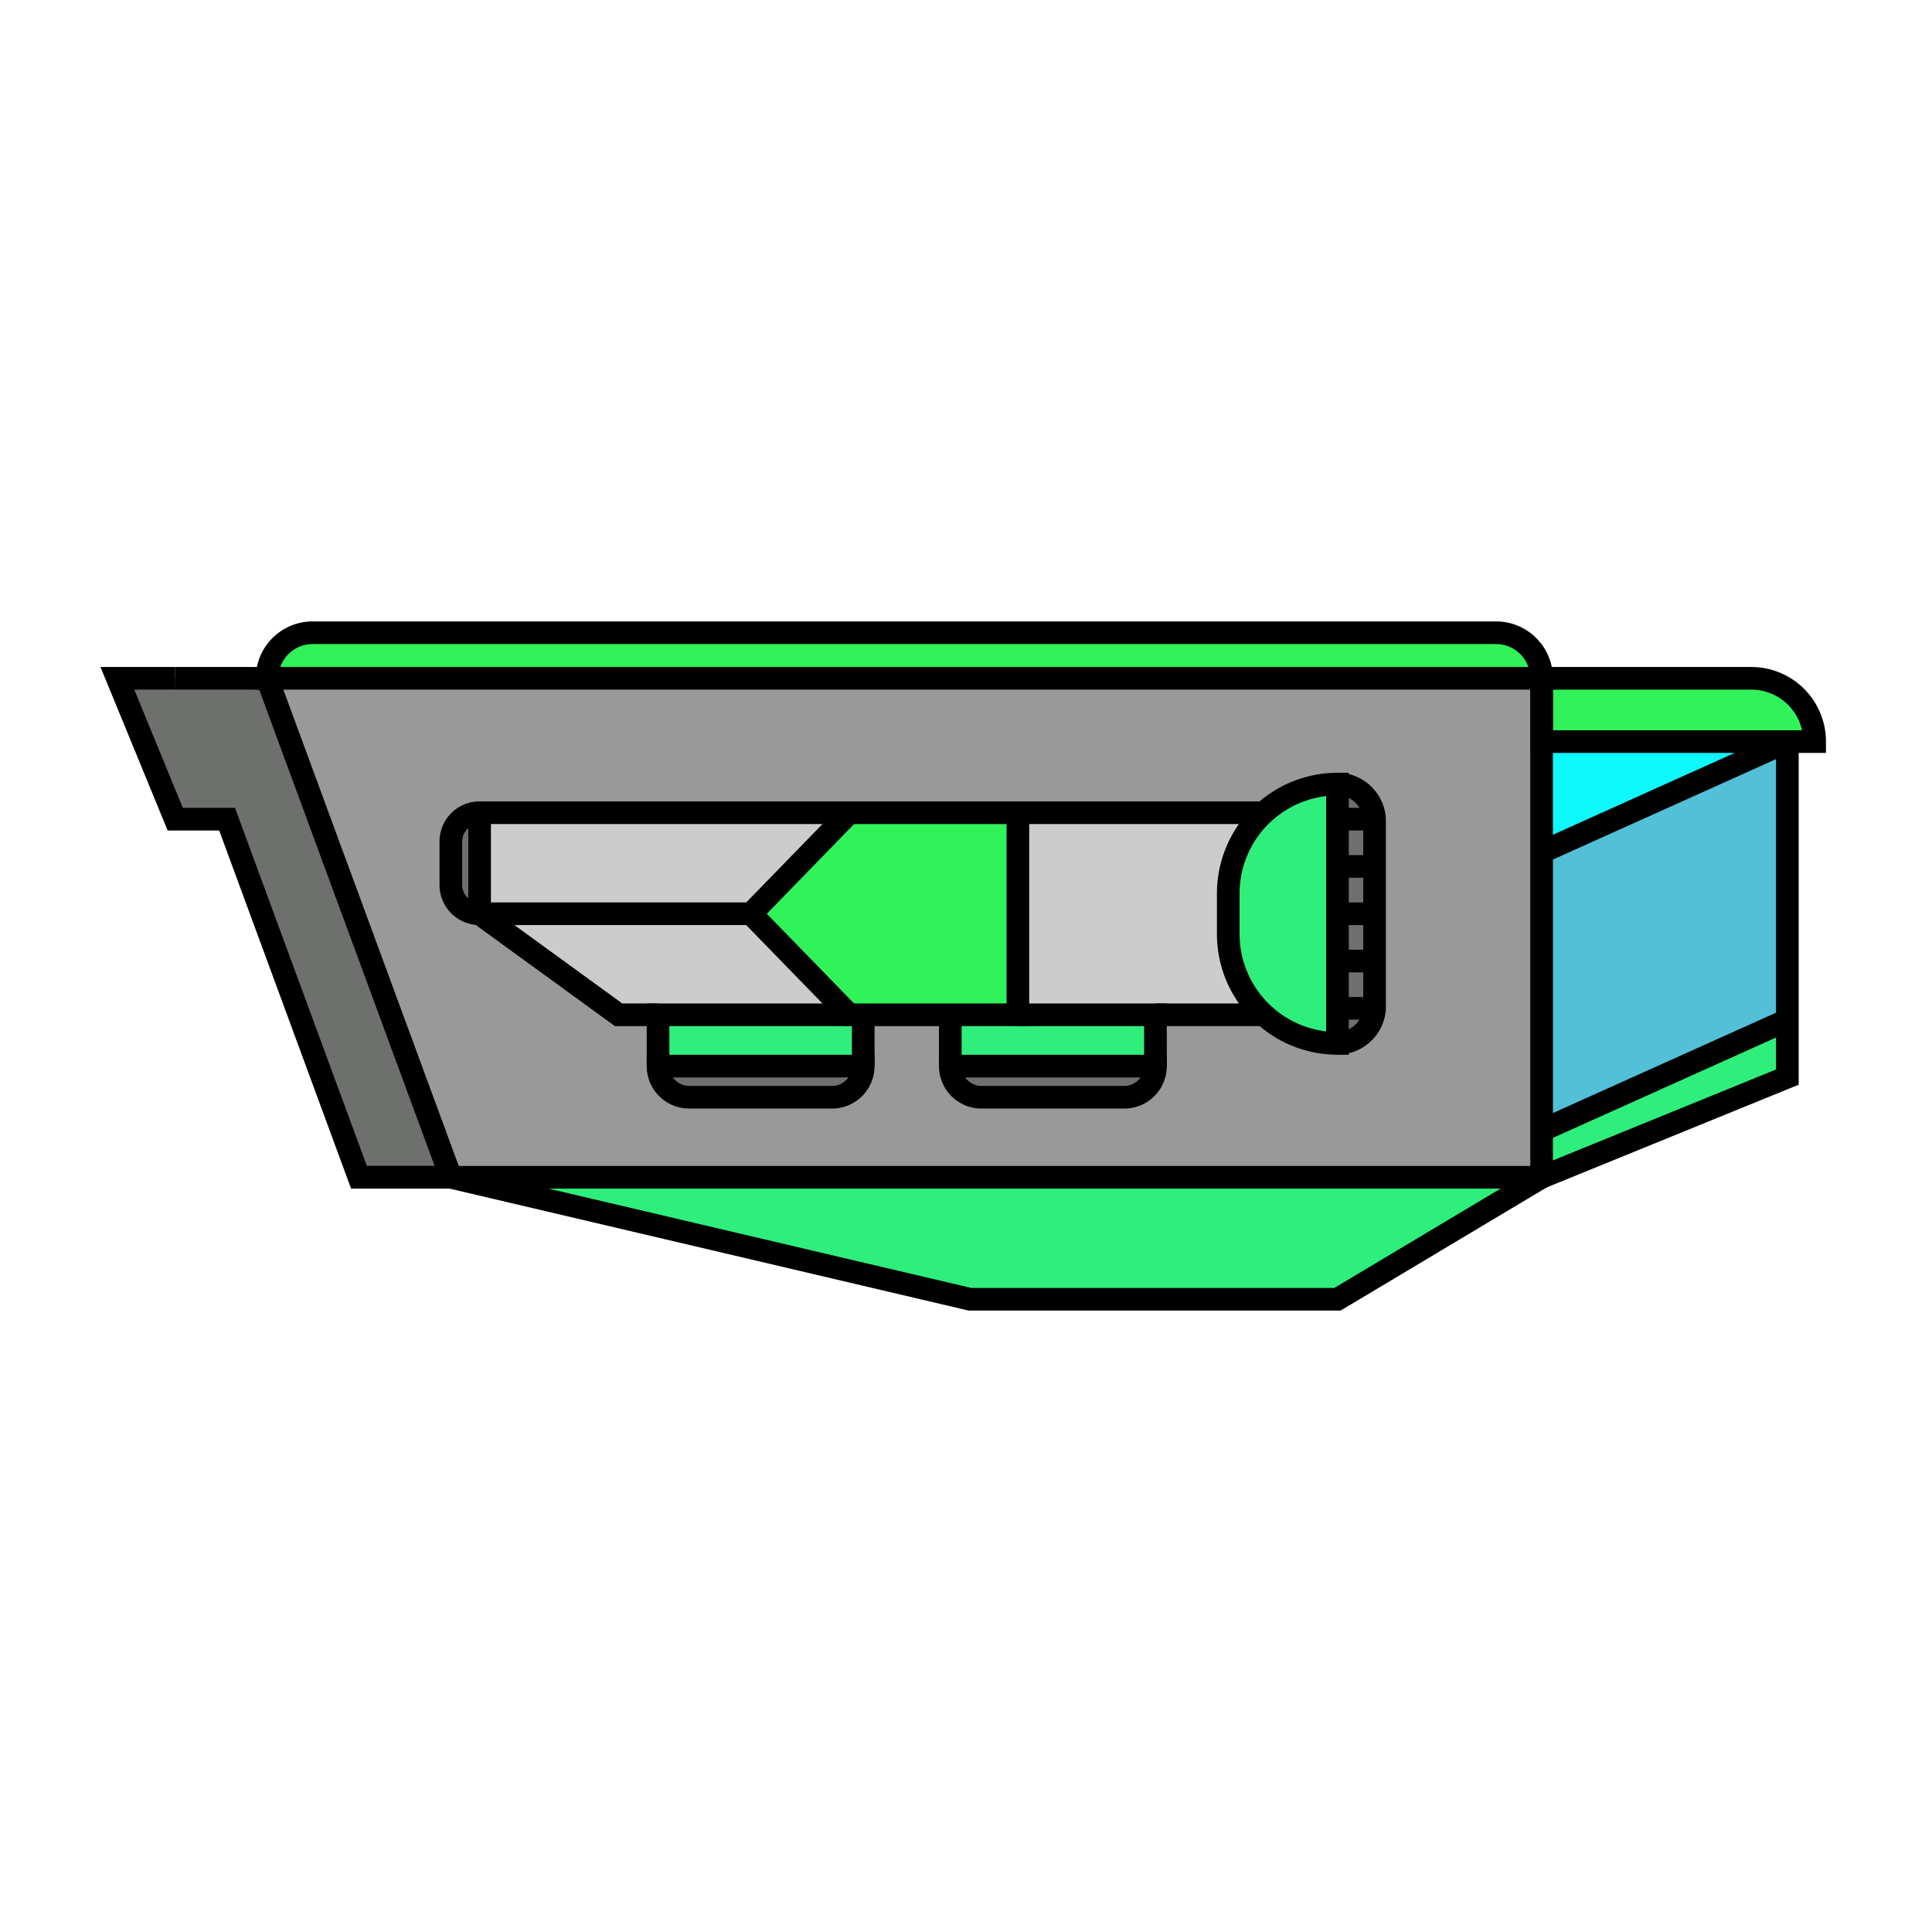 <svg xmlns="http://www.w3.org/2000/svg" viewBox="0 0 512 512"><defs><style>.cls-1{fill:#30f259;}.cls-2{fill:#2eef7c;}.cls-3{fill:#52c0d7;}.cls-4{fill:#0ef9fd;}.cls-5{fill:#999;}.cls-6{fill:#6e706d;}.cls-7{fill:#ccc;}.cls-8{fill:none;stroke:#000;stroke-miterlimit:10;stroke-width:6px;}</style></defs><g id="SS"><g id="S1"><path class="cls-1" d="M480.9,196.53H408.55V179.76h55.57A16.78,16.78,0,0,1,480.9,196.53Z"/><polygon class="cls-2" points="473.67 270.31 473.67 285.44 408.54 311.99 408.54 299.62 473.67 270.31"/><polygon class="cls-3" points="473.67 196.53 473.67 270.31 408.54 299.62 408.54 225.84 473.67 196.53"/><polygon class="cls-4" points="473.67 196.53 408.54 225.84 408.54 196.53 408.54 179.75 408.55 179.75 408.55 196.53 473.67 196.53"/><path class="cls-5" d="M408.54,299.61V312H119.48L70.78,179.76H408.54V299.61Zm-44.26-32.94v-49c0-.19,0-.36,0-.56a9.86,9.86,0,0,0-9.83-9.28,28.79,28.79,0,0,0-19.52,7.59H127.1a7.61,7.61,0,0,0-7.62,7.63v11.52a7.62,7.62,0,0,0,7.62,7.62l36.83,26.77h10.46v13.61a8.25,8.25,0,0,0,8.24,8.25h37.89a8.25,8.25,0,0,0,8.24-8.25V268.92h23.08v13.61a8.25,8.25,0,0,0,8.24,8.25H298a8.25,8.25,0,0,0,8.24-8.25V268.92h28.7a28.84,28.84,0,0,0,19.53,7.59,9.84,9.84,0,0,0,9.83-9.27C364.27,267,364.28,266.86,364.28,266.67Z"/><path class="cls-1" d="M408.54,179.76H70.78a12.08,12.08,0,0,1,12.09-12.08H396.46a12.07,12.07,0,0,1,12.08,12.08Z"/><polygon class="cls-2" points="408.54 311.99 354.44 344.32 257.06 344.32 119.48 311.99 408.54 311.99"/><path class="cls-6" d="M364.28,254.69v12c0,.19,0,.37,0,.57l-.07,0h-9.76V254.69Z"/><rect class="cls-6" x="354.44" y="242.15" width="9.84" height="12.54"/><rect class="cls-6" x="354.44" y="229.62" width="9.84" height="12.53"/><path class="cls-6" d="M364.28,217.63v12h-9.84V217.09h9.76l.07,0C364.27,217.27,364.28,217.44,364.28,217.63Z"/><path class="cls-6" d="M364.27,217.07l-.07,0h-9.76v-9.3a9.86,9.86,0,0,1,9.83,9.28Z"/><path class="cls-6" d="M364.2,267.22l.07,0a9.84,9.84,0,0,1-9.83,9.27v-9.29Z"/><path class="cls-2" d="M354.44,268.92v7.59a29,29,0,0,1-28.94-28.94V236.73a29,29,0,0,1,28.94-28.94v61.13Z"/><path class="cls-7" d="M273.94,215.38h61a28.82,28.82,0,0,0-9.42,21.35v10.84a28.82,28.82,0,0,0,9.41,21.35H269.75V215.38Z"/><polygon class="cls-2" points="306.21 268.93 306.21 282.54 251.84 282.54 251.84 268.93 269.75 268.93 306.21 268.93"/><path class="cls-6" d="M251.84,282.53h54.37a8.25,8.25,0,0,1-8.24,8.25H260.08A8.25,8.25,0,0,1,251.84,282.53Z"/><polygon class="cls-1" points="269.75 215.38 269.75 268.93 251.84 268.93 228.76 268.93 225.07 268.93 199.02 242.16 225.07 215.38 269.75 215.38"/><polygon class="cls-2" points="228.76 268.93 228.76 282.54 174.39 282.54 174.39 268.93 225.07 268.93 228.76 268.93"/><path class="cls-6" d="M174.39,282.53h54.37a8.25,8.25,0,0,1-8.24,8.25H182.63A8.25,8.25,0,0,1,174.39,282.53Z"/><polygon class="cls-7" points="225.07 215.38 199.02 242.16 127.1 242.16 127.1 215.38 225.07 215.38"/><polygon class="cls-7" points="199.02 242.16 225.07 268.93 174.39 268.93 163.93 268.93 127.1 242.16 199.02 242.16"/><path class="cls-6" d="M127.1,215.38v26.77a7.62,7.62,0,0,1-7.62-7.62V223a7.61,7.61,0,0,1,7.62-7.63Z"/><polygon class="cls-6" points="70.78 179.75 119.48 311.99 95.13 311.99 60.18 217.09 46.44 217.09 31.1 179.75 46.44 179.75 70.78 179.75"/><polyline class="cls-8" points="269.75 215.38 273.94 215.38 334.92 215.38"/><line class="cls-8" x1="127.1" y1="215.38" x2="225.07" y2="215.38"/><polyline class="cls-8" points="174.39 268.93 163.93 268.93 127.1 242.16"/><polyline class="cls-8" points="334.91 268.93 311.47 268.93 306.21 268.93"/><line class="cls-8" x1="228.76" y1="268.92" x2="228.76" y2="282.53"/><polyline class="cls-8" points="174.39 282.54 174.39 268.93 225.07 268.93"/><polyline class="cls-8" points="269.75 268.93 306.21 268.93 306.21 282.54"/><line class="cls-8" x1="251.84" y1="282.53" x2="251.84" y2="268.92"/><path class="cls-8" d="M354.44,207.79a9.86,9.86,0,0,1,9.83,9.28c0,.2,0,.37,0,.56v49c0,.19,0,.37,0,.57a9.84,9.84,0,0,1-9.83,9.27"/><line class="cls-8" x1="364.28" y1="229.62" x2="354.44" y2="229.62"/><line class="cls-8" x1="364.28" y1="242.15" x2="354.44" y2="242.15"/><line class="cls-8" x1="364.28" y1="254.69" x2="354.44" y2="254.69"/><line class="cls-8" x1="364.2" y1="267.22" x2="354.44" y2="267.22"/><line class="cls-8" x1="364.2" y1="217.09" x2="354.44" y2="217.09"/><polygon class="cls-8" points="269.75 268.93 251.84 268.93 228.76 268.93 225.07 268.93 199.02 242.16 225.07 215.38 269.75 215.38 269.75 268.93"/><path class="cls-8" d="M354.44,276.51a29,29,0,0,1-28.94-28.94V236.73a29,29,0,0,1,28.94-28.94v68.72Z"/><path class="cls-8" d="M228.76,282.53a8.25,8.25,0,0,1-8.24,8.25H182.63a8.25,8.25,0,0,1-8.24-8.25Z"/><path class="cls-8" d="M306.21,282.53a8.25,8.25,0,0,1-8.24,8.25H260.08a8.25,8.25,0,0,1-8.24-8.25Z"/><line class="cls-8" x1="199.02" y1="242.15" x2="127.1" y2="242.15"/><polyline class="cls-8" points="70.78 179.75 119.48 311.99 95.13 311.99 60.18 217.09 46.44 217.09 31.1 179.75 46.44 179.75"/><line class="cls-8" x1="70.78" y1="179.76" x2="46.44" y2="179.76"/><polyline class="cls-8" points="473.67 196.53 473.67 270.31 473.67 285.44 408.54 311.99 408.54 299.62 408.54 225.84 408.54 196.53 408.54 179.75 408.55 179.75"/><path class="cls-8" d="M408.55,179.76h55.57a16.78,16.78,0,0,1,16.78,16.77H408.55Z"/><line class="cls-8" x1="408.54" y1="225.85" x2="473.67" y2="196.53"/><line class="cls-8" x1="408.54" y1="299.61" x2="473.67" y2="270.31"/><path class="cls-8" d="M408.54,179.76a12.07,12.07,0,0,0-12.08-12.08H82.87a12.08,12.08,0,0,0-12.09,12.08Z"/><polygon class="cls-8" points="408.54 311.99 354.44 344.32 257.06 344.32 119.48 311.99 408.54 311.99"/><path class="cls-8" d="M127.1,242.15V215.38a7.61,7.61,0,0,0-7.62,7.63v11.52A7.62,7.62,0,0,0,127.1,242.15Z"/></g></g></svg>